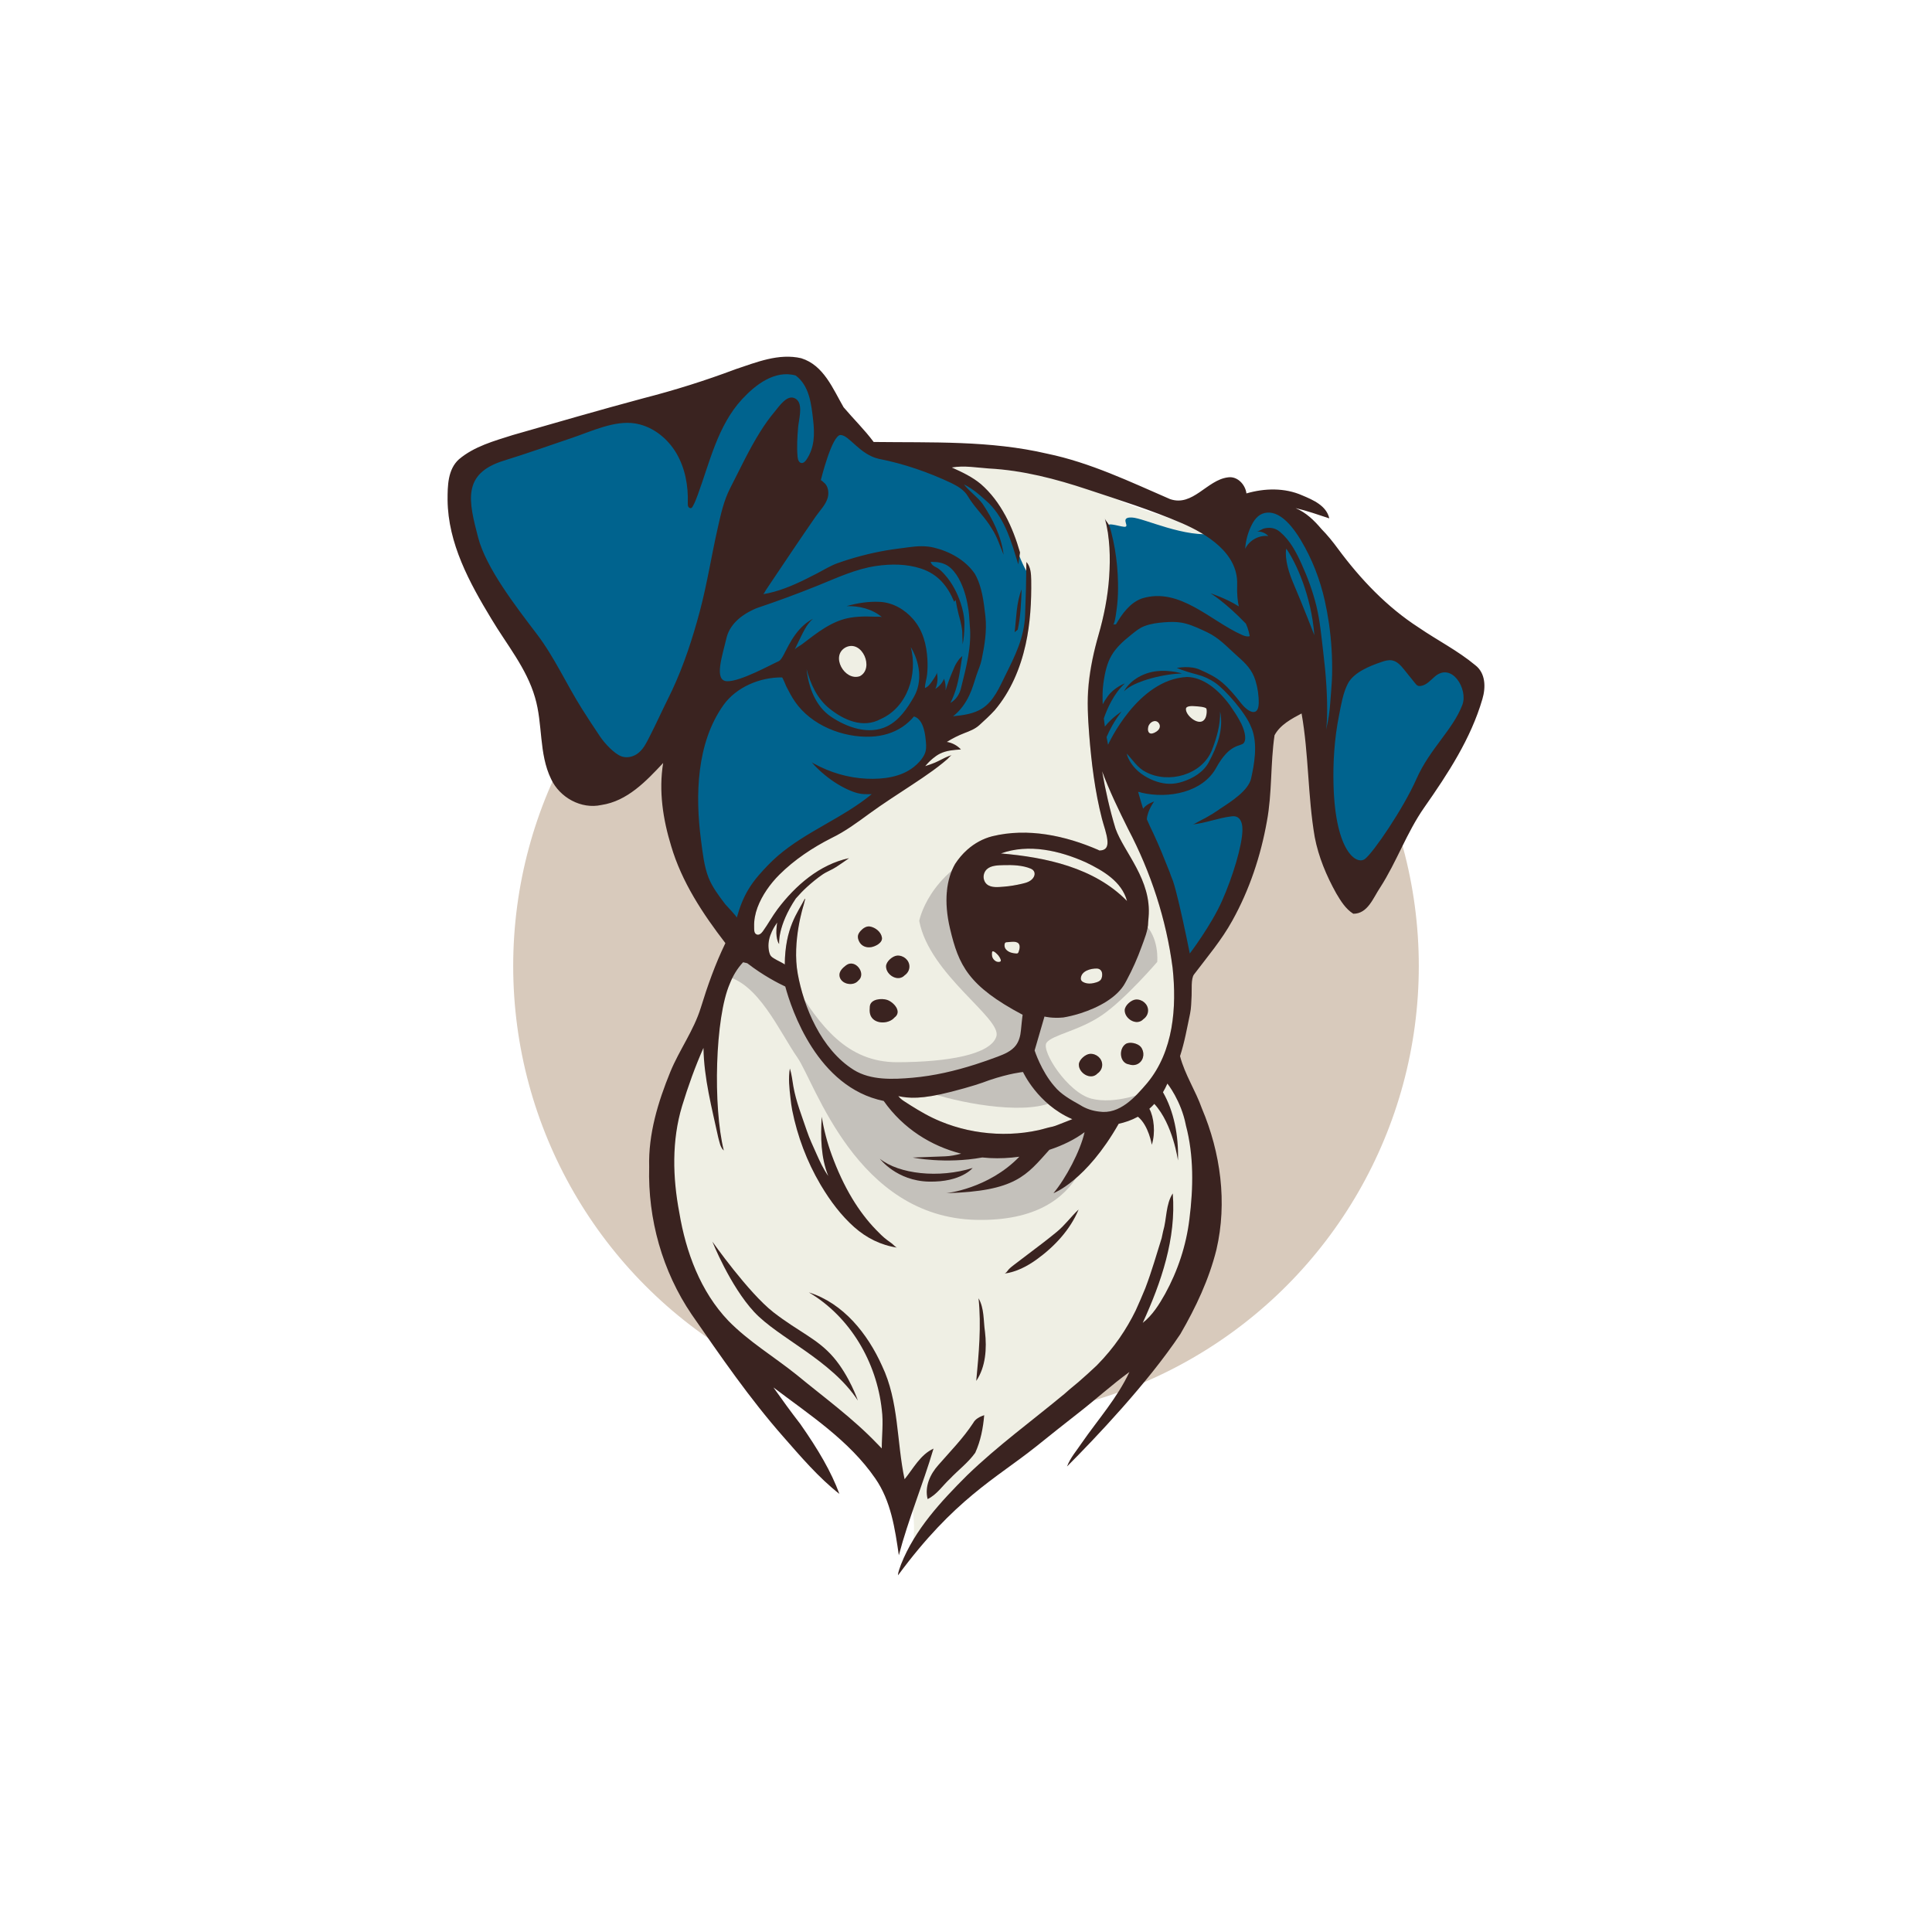 <?xml version="1.0" encoding="utf-8"?>
<!-- Generator: Adobe Illustrator 27.5.0, SVG Export Plug-In . SVG Version: 6.00 Build 0)  -->
<svg version="1.1" xmlns="http://www.w3.org/2000/svg" xmlns:xlink="http://www.w3.org/1999/xlink" x="0px" y="0px"
	 viewBox="0 0 500 500" style="enable-background:new 0 0 500 500;" xml:space="preserve">
<g id="Background">
	<rect style="fill:#ffffff;" width="500" height="500"/>
	<circle style="fill:#D8CABC;" cx="250" cy="250" r="117.184"/>
</g>
<g id="Logo">
	<g id="Logo_1_">
		<g id="Fill">
			<g>
				<g>
					<path style="fill:#EFEFE4;" d="M256.804,246.268c-0.029,0.035-0.042,0.081-0.051,0.125c-0.085,0.397-0.06,1.08,0.118,1.454
						c0.241,0.507,0.709,0.971,1.277,1.077c0.224,0.042,0.661,0.054,0.809-0.144c0.012-0.016,0.021-0.033,0.029-0.051
						c0.165-0.39-0.393-1.162-0.61-1.45C258.212,247.062,257.125,245.889,256.804,246.268z"/>
					<path style="fill:#EFEFE4;" d="M260.595,243.844c-0.118,0.005-0.241,0.011-0.344,0.068c-0.336,0.184-0.31,0.775-0.251,1.097
						c0.068,0.373,0.296,0.684,0.575,0.929c0.675,0.593,1.543,0.762,2.409,0.829c0.153,0.012,0.321-0.005,0.44-0.1
						c0.008-0.006,0.016-0.013,0.023-0.02c0.072-0.067,0.113-0.16,0.149-0.251c0.301-0.758,0.597-2.066-0.347-2.476
						C262.522,243.555,261.372,243.811,260.595,243.844z"/>
					<path style="fill:#EFEFE4;" d="M266.231,228.156c0.54-0.269,1.032-0.67,1.311-1.206c0.475-0.912,0.139-1.76-0.785-2.147
						c-2.125-0.89-4.769-0.978-7.039-0.906c-1.388,0.044-3.188,0.045-4.288,1.029c-0.75,0.671-1.062,1.79-0.768,2.752
						c0.157,0.513,0.41,0.89,0.73,1.164c1.146,0.985,2.987,0.732,4.38,0.63c1.598-0.118,3.18-0.398,4.74-0.761
						C265.1,228.575,265.691,228.426,266.231,228.156z"/>
					<path style="fill:#EFEFE4;" d="M283.837,250.655c-1.529-0.029-3.891,0.587-4.111,2.403c-0.088,0.725,0.376,1.045,0.997,1.279
						c0.728,0.274,1.536,0.256,2.286,0.091c0.414-0.091,0.939-0.22,1.358-0.452c0.188-0.104,0.354-0.229,0.48-0.381
						c0.373-0.449,0.463-1.233,0.361-1.794C285.08,251.102,284.551,250.669,283.837,250.655z"/>
					<path style="fill:#EFEFE4;" d="M291.973,214.571c-2.424-4.865-4.833-9.833-6.746-14.96c0.846,4.877,2.007,10.061,3.468,14.823
						c2.183,6.151,9.416,13.279,8.556,22.932c-0.001,0.014-0.003,0.026-0.004,0.04c-0.023,0.408-0.055,0.816-0.1,1.222
						c0,2.122-0.993,4.416-1.7,6.379c-1.069,2.967-2.356,5.856-3.847,8.635c-0.127,0.236-0.256,0.472-0.386,0.708
						c-2.036,3.818-7.026,6.422-11.509,7.863c-0.101,0.025-0.208,0.059-0.317,0.096c-1.513,0.47-2.953,0.807-4.194,1.01
						c-2.821,0.287-4.885-0.241-4.885-0.241l-2.552,8.776c0,0,1.689,5.309,5.104,9.251l0.004-0.006
						c1.645,2.065,4.171,3.477,6.607,4.841c0.015,0.008,0.029,0.014,0.044,0.023c1.474,0.955,3.197,1.525,4.954,1.719
						c5.319,0.799,9.316-3.752,12.434-7.401c6.815-8.232,7.654-19.574,6.569-29.784
						C301.835,237.951,297.854,225.762,291.973,214.571z M284.025,277.823c-1.718,1.836-4.86-0.079-4.82-2.327
						c0.022-1.254,1.72-2.682,2.87-2.76c1.63-0.111,3.184,1.17,3.172,2.854C285.241,276.503,284.763,277.31,284.025,277.823z
						 M294.763,275.153c-0.742,0.531-1.676,0.619-2.525,0.322c-2.495-0.311-2.792-3.979-0.95-5.268
						c1.027-0.719,3.18-0.184,3.92,0.701C296.255,272.163,296.133,274.173,294.763,275.153z M295.898,263.762
						c-1.718,1.836-4.86-0.079-4.82-2.327c0.022-1.254,1.72-2.682,2.871-2.76c1.63-0.111,3.184,1.17,3.172,2.854
						C297.114,262.442,296.636,263.249,295.898,263.762z"/>
					<path style="fill:#EFEFE4;" d="M264.755,277.436c0,0-3.389,0.31-8.779,2.137c-1.987,0.759-4.737,1.682-9.764,2.971
						c-7.782,1.995-11.065,1.697-13.733,1.127c0.39,0.477,0.803,0.874,1.409,1.265c1.209,0.778,2.376,1.542,3.621,2.272
						c0.627,0.368,1.254,0.735,1.891,1.086c1.288,0.709,2.615,1.347,3.973,1.911c4.551,1.89,9.443,2.951,14.363,3.188
						c2.47,0.119,4.951,0.028,7.405-0.281c1.221-0.154,2.435-0.362,3.636-0.626c1.162-0.255,2.298-0.648,3.461-0.874
						c0.074-0.014,0.147-0.031,0.22-0.048c0.443-0.108,0.871-0.275,1.295-0.441c1.258-0.492,2.515-0.984,3.773-1.476
						c-0.015,0.006-0.085-0.028-0.174-0.077C268.52,285.717,264.755,277.436,264.755,277.436z"/>
					<path style="fill:#EFEFE4;" d="M248.077,158.93c-0.291-1.205-0.556-2.413-0.751-3.634c-0.131,0.139-0.256,0.291-0.385,0.435
						c-1.414-3.399-3.526-6.704-6.315-7.589c-0.388-0.244-0.79-0.451-1.238-0.603c-4.013-1.528-8.453-1.923-12.664-1.069
						c-6.097,0.899-11.595,3.722-17.275,5.974c-0.287,0.107-1.445,0.538-3.007,1.115c-0.178,0.061-0.355,0.125-0.534,0.184
						c-0.05,0.026-0.109,0.048-0.161,0.073c-2.114,0.779-4.756,1.747-6.963,2.535c-1.047,0.306-2.025,0.646-2.926,1.021
						c-0.011,0.004-0.023,0.008-0.034,0.011l0.003,0.001c-4.426,1.851-7.075,4.523-7.838,7.844
						c-1.005,4.374-3.305,10.913,0.144,11.065c3.449,0.152,11.653-4.443,13.272-5.118c0.541-0.226,1.011-0.967,1.551-1.98
						c0.033-0.031,0.07-0.057,0.103-0.089c-0.024,0.01-0.048,0.02-0.072,0.03c1.071-2.019,2.428-5.098,5.177-7.478
						c0.69-0.597,1.448-1.095,2.243-1.534c-1.729,1.533-2.432,3.243-4.358,7.196c-0.135,0.269-0.267,0.538-0.394,0.805l0.164-0.196
						c0.383-0.353,1.254-0.758,1.564-0.99c0.623-0.465,1.229-0.953,1.832-1.443c3.341-2.715,6.664-4.999,11.021-5.675
						c1.34-0.208,2.697-0.284,4.052-0.284c0.7,0,1.401,0.021,2.1,0.056c0.524,0.026,1.388-0.079,1.87,0.124
						c-2.519-2.151-5.973-2.954-9.176-2.854c2.795-0.796,5.685-1.252,8.601-1.109c3.383,0.166,6.466,1.957,8.652,4.485
						c2.542,2.94,3.473,6.616,3.688,10.444c0.071,1.276,0.045,2.558-0.079,3.83c-0.113,1.15-0.578,2.415-0.561,3.542
						c0.781-0.245,1.443-1.16,1.886-1.82c0.25-0.373,1.279-1.765,1.169-2.209c0.35,1.405,0.22,2.924-0.361,4.25
						c1-0.611,1.8-1.543,2.253-2.623c0.347,0.968,0.481,2.012,0.388,3.036c0.502-1.66,1.101-3.29,1.791-4.881
						c0.331-0.762,0.633-1.667,1.104-2.353c0.174-0.254,0.406-0.464,0.607-0.702c0.154-0.183,0.763-0.671,0.795-0.888
						c-0.602,4.1-1.084,8.334-3.063,12.047c1.535-0.839,2.485-2.414,2.826-4.092c1.306-5.184,2.731-10.598,2.216-15.917
						c-0.133-5.732-1.784-12.095-4.953-14.886c-0.006-0.006-0.012-0.011-0.018-0.016c-0.055-0.048-0.107-0.103-0.162-0.149
						c-0.135-0.111-0.256-0.199-0.381-0.292c-0.06-0.043-0.114-0.095-0.177-0.135c-0.817-0.581-1.406-0.775-1.837-0.767
						c-0.844-0.21-1.74-0.287-2.603-0.256c0.208,0.77,0.812,1.136,1.468,1.451c1.349,0.807,2.695,2.282,3.856,4.094l-0.432,0.139
						c0.149,0.03,0.366,0.071,0.589,0.114c1.893,3.049,3.257,6.984,3.257,10.34c0,2.245-0.212,3.971-0.461,5.237
						c-0.018-0.746-0.062-2.078-0.084-2.766C249.098,163.222,248.769,161.242,248.077,158.93z M244.452,169.725
						c0.001-0.057,0.003-0.112,0.003-0.169c0.036-0.006,0.076-0.021,0.113-0.03C244.529,169.591,244.491,169.659,244.452,169.725z"
						/>
					<path style="fill:#EFEFE4;" d="M222.536,174.996c3.799-2.01,0.594-9.506-3.633-7.48
						C214.803,169.661,218.578,176.365,222.536,174.996z"/>
					<path style="fill:#EFEFE4;" d="M281.003,223.166c-6.775-3.031-14.769-4.891-21.964-2.295
						c11.619,0.989,24.18,3.657,32.633,12.308C290.303,228.089,285.412,225.303,281.003,223.166z"/>
					<path style="fill:#EFEFE4;" d="M291.546,194.973c1.322,4.709,6.498,7.614,11.16,7.994c3.91-0.459,8.145-2.05,10.115-5.699
						c2.161-4.005,3.918-8.509,2.936-13.123c0.095,3.49-0.894,6.838-2.145,10.06c-2.62,6.372-11.231,8.706-17.096,5.58
						C294.388,198.733,293.137,196.635,291.546,194.973z"/>
					<path style="fill:#EFEFE4;" d="M208.748,173.183c0.491,4.646,2.28,9.561,6.292,12.284c4.078,2.767,9.796,4.829,14.544,2.497
						c3.135-1.54,5.22-4.642,6.914-7.578c2.319-4.021,1.543-9.078-0.792-12.909c1.844,6.981-0.839,15.529-7.757,18.6
						c-4.625,2.525-9.583,0.265-13.265-2.683C211.51,180.853,209.745,177.03,208.748,173.183z"/>
					<path style="fill:#EFEFE4;" d="M201.31,221.487c7.365-6.339,16.756-9.754,24.288-15.955c-1.157-0.032-2.342-0.035-3.502-0.166
						c-5.155-1.688-9.137-4.834-12.118-8.14c0.222,0.133,0.442,0.271,0.668,0.396c3.359,1.853,7.251,3.165,11.08,3.708
						c1.954,0.175,3.924,0.189,5.882,0.069c3.164-0.195,6.307-1.171,8.923-2.944c0.526-0.422,3.328-2.792,3.179-5.243
						c-0.154-2.538-0.485-7.015-3.182-7.793c-0.866,1.033-1.869,1.949-2.989,2.7c-2.401,1.609-5.242,2.401-8.114,2.524
						c-7.302,0.313-15.47-2.929-19.69-9.064c-0.847-1.231-1.56-2.583-2.236-3.914c-0.091-0.179-0.955-2.351-1.108-2.353
						c-5.685-0.063-11.836,2.491-15.161,7.162c-6.978,9.805-7.328,23.362-5.822,34.865c0.416,3.174,0.79,6.837,1.975,9.831
						c0.955,2.413,2.742,4.786,4.323,6.86c0.245,0.322,3.052,3.175,2.966,3.482c0.752-2.697,1.632-4.989,2.916-7.169
						c0.778-1.322,1.705-2.602,2.842-3.906C197.954,224.689,199.552,223,201.31,221.487z"/>
					<path style="fill:#EFEFE4;" d="M252.452,275.463c1.912-0.611,3.807-1.276,5.686-1.982c1.779-0.668,3.639-1.44,4.777-2.962
						c0.832-1.113,1.161-2.491,1.291-3.852c0.028-0.291,0.405-4.058,0.444-4.037c-14.099-7.474-16.548-12.824-18.788-22.279
						c-0.833-3.515-1.08-6.709-0.832-9.527l0.054-0.186c-0.012,0.002-0.024,0.004-0.036,0.006c0.262-2.726,0.996-5.09,2.12-7.042
						c0.875-1.348,1.913-2.582,3.1-3.645c0.034-0.029,0.065-0.058,0.096-0.087c1.831-1.612,4.002-2.826,6.441-3.449
						c9.181-2.24,18.885-0.166,27.402,3.53c0.102,0.054,0.205,0.11,0.307,0.164c2.83-0.048,2.408-2.512,1.03-6.924
						c-1.281-4.102-3.599-17.159-3.97-28.401c-0.337-3.619-0.099-7.235,0.476-10.809c0.01-0.062,0.018-0.129,0.029-0.191
						c0.015-0.089,0.029-0.165,0.044-0.251c0.035-0.209,0.071-0.418,0.109-0.627c0.163-0.919,0.309-1.657,0.441-2.24
						c0.007-0.031,0.014-0.062,0.021-0.093c0.009-0.038,0.018-0.081,0.026-0.117c0.449-2.057,0.986-4.094,1.566-6.105
						c1.415-4.901,2.416-9.963,2.759-15.057c0.337-5.009,0.211-10.275-1.124-15.137c0.143,0.519,0.79,1.133,1.036,1.653
						c0.278,0.589,0.438,1.196,0.603,1.827c0.38,1.457,0.696,2.931,0.952,4.415c0.502,2.916,0.771,5.871,0.821,8.829
						c0.031,1.837-0.006,3.678-0.199,5.507c-0.058,0.546-0.555,5.189-1.072,5.234c0.182-0.016,0.562-0.04,0.744-0.055
						c1.607-2.739,3.617-5.588,6.728-6.696c9.766-3.029,17.785,5.888,25.945,9.465c0.615,0.269,1.337,0.513,1.943,0.287
						c-0.13-0.698-0.313-1.438-0.573-2.182c-0.13-0.373-0.272-0.713-0.418-1.038c-5.414-5.643-9.155-7.857-9.155-7.857
						s4.028,1.282,7.326,3.393c-0.32-1.363-0.509-3.138-0.434-5.733c0.209-7.196-6.261-13.794-21.811-18.512
						c-3.24-0.989-6.429-2.222-9.536-3.531c-10.551-4.005-21.537-7.313-32.863-7.915c-3.198-0.214-6.435-0.831-9.625-0.261
						c2.636,1.179,5.287,2.422,7.519,4.29c5.232,4.559,8.247,11.152,10.123,17.714c-0.15,1.013-0.301,2.034-0.459,3.055
						c-1.702-5.572-3.324-11.556-7.583-15.79c-1.995-1.813-4.013-3.712-6.467-4.884c1.417,1.828,3.388,3.126,4.789,4.971
						c2.659,3.989,4.876,8.414,5.477,13.234c-0.958-2.303-1.686-4.717-3.079-6.807c-1.733-2.984-4.361-5.303-6.126-8.263
						c-0.95-1.678-2.651-2.675-4.329-3.498c-5.984-2.818-12.292-5.002-18.79-6.269c-4.968-1.153-7.636-6.122-9.87-6.166
						c-2.234-0.044-5.113,11.667-5.113,11.667s1.318,0.805,1.841,2.232c-0.078-0.04-0.151-0.083-0.234-0.119
						c0.122,0.325,0.269,0.637,0.43,0.941c0.088,0.867-0.149,1.898-1.025,3.072c-1.282,1.716-4.653,6.65-7.967,11.548
						c-0.289-0.194-0.725-0.101-1.315,0.301c0.062,0.501,0.23,0.8,0.502,0.902c-3.729,5.521-7.159,10.654-7.159,10.654
						c4.694-0.871,9.142-2.818,13.305-5.089c0,0,1.93-1.098,7.464-3.704c4.709-0.697,9.181-2.62,13.962-2.928
						c3.126-0.261,6.308-1.156,9.435-0.34c4.124,0.997,8.152,3.206,10.606,6.759c1.915,3.348,2.303,7.29,2.754,11.049
						c0.407,3.761-0.225,7.518-0.98,11.194c-0.301,1.462-0.87,2.599-1.323,3.977c-0.586,1.781-1.073,3.565-1.88,5.268
						c-0.992,2.091-2.358,3.981-4.194,5.41c2.643-0.275,5.392-0.614,7.614-2.071c2.936-1.925,4.374-5.39,5.931-8.536
						c2.537-5.127,4.856-9.703,5.098-15.54c0.191-4.593,0.303-9.189,0.337-13.786c1.105,1.221,1.221,3.017,1.246,4.664
						c0.083,5.606-0.237,11.245-1.45,16.719c-1.364,6.153-3.891,12.161-8.001,16.993c-1.235,1.356-2.588,2.583-3.942,3.817
						c-1.158,1.056-2.493,1.546-3.936,2.106c-1.572,0.609-3.085,1.371-4.511,2.271c1.387,0.223,2.693,0.919,3.652,1.947
						c-1.84,0.121-3.735,0.257-5.39,1.072c-0.671,0.331-1.285,0.766-1.86,1.243c-0.728,0.604-1.397,1.278-1.997,2.01
						c1.188-0.411,2.29-0.747,3.404-1.317c1.139-0.583,2.275-1.19,3.506-1.561c-0.359,0.108-0.868,0.791-1.161,1.044
						c-0.393,0.341-0.791,0.675-1.195,1.002c-0.841,0.683-1.704,1.34-2.579,1.978c-1.756,1.279-3.565,2.482-5.377,3.68
						c-3.71,2.453-7.473,4.839-11.066,7.464c-3.127,2.284-6.258,4.61-9.759,6.298c-4.915,2.493-9.585,5.588-13.511,9.49
						c-2.365,2.351-4.499,5.36-5.665,8.493c-0.593,1.594-0.922,3.287-0.868,4.992c0.017,0.545-0.066,1.414,0.378,1.814
						c0.696,0.627,1.457-0.053,1.869-0.622c1.354-1.871,2.431-3.904,3.812-5.741c4.583-6.095,10.875-11.58,18.505-13.202
						c-1.072,0.772-2.182,1.514-3.295,2.257c-1.127,0.753-2.473,1.213-3.613,2c-1.393,0.961-2.703,2.043-3.958,3.177
						c-1.045,0.944-1.999,1.962-2.917,3.011c-4.79,7.18-4.306,11.779-4.306,11.779s-0.846-0.968-0.706-3.743
						c0.032-0.634,0.103-1.253,0.192-1.834c-0.506,0.741-0.978,1.504-1.358,2.316c-0.625,1.335-1.006,2.815-0.872,4.283
						c0.058,0.64,0.195,1.56,0.61,2.08c0.348,0.435,1.055,0.75,1.531,1.047c0.174,0.109,2.057,1.017,2.055,1.178
						c0.092-9.608,3.291-13.343,5.168-17.001l0.127-0.04c-0.144,0.529-0.274,1.063-0.4,1.597c-0.002-0.004-3.064,9.389-1.531,17.833
						c1.533,8.444,5.983,19.535,14.488,24.854c4.401,2.753,10.234,2.464,15.205,2.032
						C241.702,278.436,247.156,277.154,252.452,275.463z M263.385,162.957c-0.198,0.158-0.602,0.483-0.799,0.649
						c0.467-3.712,0.42-7.583,1.813-11.105C264.263,155.992,264.144,159.538,263.385,162.957z M222.092,253.813
						c-1.301,1.541-4.497,0.902-4.826-1.211c-0.186-1.196,0.845-2.146,1.716-2.794C221.364,248.035,224.34,252.016,222.092,253.813z
						 M222.315,243.594c-0.501-1.082-0.372-1.806,0.423-2.691c0.58-0.645,1.485-1.281,2.401-1.123
						c1.417,0.245,2.865,1.393,3.103,2.842c0.224,1.364-1.649,2.301-2.751,2.495C224.182,245.347,222.891,244.839,222.315,243.594z
						 M231.479,263.343c-1.539,1.819-5.545,1.785-6.283-0.857c-0.179-0.638-0.135-1.315-0.09-1.976
						c0.135-1.999,3.092-2.203,4.466-1.742C231.297,259.346,233.545,261.831,231.479,263.343z M234.131,252.396
						c-1.718,1.836-4.86-0.079-4.82-2.327c0.022-1.254,1.72-2.682,2.87-2.76c1.63-0.111,3.185,1.17,3.172,2.854
						C235.347,251.076,234.87,251.883,234.131,252.396z"/>
					<path style="fill:#EFEFE4;" d="M185.725,136.729c0.807-3.568,1.571-7.15,3.252-10.418c2.508-4.874,4.836-9.897,7.748-14.551
						c1.124-1.797,2.347-3.534,3.711-5.159c0.978-1.166,2.48-3.404,4.083-3.693c0.738-0.133,1.522,0.22,1.972,0.82
						c1.206,1.608,0.225,4.976,0.067,6.801c-0.22,2.54-0.374,5.097-0.153,7.643c0.06,0.693,0.305,1.554,0.994,1.648
						c0.546,0.074,0.997-0.409,1.306-0.865c2.117-3.125,2.146-6.595,1.735-10.207c-0.467-4.108-0.942-8.912-4.527-11.572
						c-5.398-1.504-10.432,2.414-13.883,6.158c-6.296,6.837-8.337,16.242-11.447,24.715c-0.381,1.039-0.774,2.08-1.327,3.039
						c-0.086,0.149-0.183,0.303-0.337,0.379c-0.287,0.143-0.649-0.061-0.794-0.347c-0.145-0.286-0.134-0.623-0.124-0.943
						c0.138-4.432-0.679-8.972-2.912-12.803c-2.233-3.831-5.984-6.882-10.339-7.718c-0.144-0.027-0.288-0.052-0.433-0.076
						c-5.278-0.832-11.229,2.031-16.144,3.695c-5.909,2-11.791,4.088-17.752,5.928c-10.897,3.363-9.151,10.438-6.688,19.89
						c2.051,7.871,9.665,17.733,15.226,25.038c4.496,5.908,7.659,12.99,11.625,19.272c1.55,2.456,3.139,4.887,4.766,7.292
						c1.109,1.639,3.587,4.351,5.45,5.041c1.278,0.473,2.757,0.209,3.912-0.513c1.686-1.054,2.549-2.931,3.426-4.638
						c1.678-3.269,3.182-6.626,4.823-9.914c0.321-0.644,0.634-1.292,0.939-1.943c3.073-6.566,5.329-13.486,7.195-20.482
						C182.998,151.12,184.102,143.91,185.725,136.729z"/>
					<path style="fill:#EFEFE4;" d="M334.701,150.905c2.596,6.066,5.452,13.493,5.452,13.493c-0.779-10.212-4.76-18.866-7.27-22.415
						C332.883,141.983,332.105,144.839,334.701,150.905z"/>
					<path style="fill:#EFEFE4;" d="M320.313,169.879c-2.177-1.92-4.162-4.111-6.695-5.603c-0.795-0.468-1.635-0.856-2.474-1.238
						c-1.763-0.802-3.559-1.593-5.471-1.903c-1.44-0.234-2.91-0.189-4.364-0.079c-1.741,0.131-3.506,0.366-5.145,0.996
						c-1.327,0.51-2.263,1.322-3.353,2.187c-4.973,3.943-6.393,6.367-7.264,12.69c-0.226,1.642-0.244,3.498-0.16,5.346
						c0.302-0.574,0.707-1.253,1.278-2.039c1.743-2.401,4.467-3.362,4.467-3.362c-2.867,2.544-4.602,6.573-5.462,9.06
						c0.084,0.738,0.176,1.447,0.271,2.112c1.83-2.332,4.321-3.898,4.321-3.898c-1.921,2.496-3.138,4.854-3.883,6.618
						c0.22,1.225,0.387,1.986,0.387,1.986s7.618-16.994,20.483-17.547c4.16,0.102,7.995,3.204,10.991,7.24
						c0.495,0.735,0.983,1.475,1.484,2.204c0.086,0.126,0.164,0.25,0.245,0.375c0.462,0.758,0.898,1.53,1.299,2.307
						c1.119,2.388,1.251,4.228,0.611,4.975c-0.864,1.008-3.575-0.057-7.152,6.447c-3.442,6.257-12.24,8.07-19.341,6.394
						c-0.23-0.109-0.502-0.183-0.838-0.204c0.06,0.211,0.12,0.422,0.18,0.633c0.353,1.245,0.719,2.486,1.109,3.72
						c0.97-1.303,2.852-1.865,2.852-1.865s-1.741,2.331-1.89,4.609c0.504,1.209,1.087,2.372,1.651,3.567
						c1.556,3.299,2.899,6.693,4.246,10.082c0.242,0.713,0.504,1.418,0.797,2.109c0.01,0.03,0.022,0.061,0.033,0.09
						c0.439,1.249,0.999,3.395,1.571,5.802c-0.01,0.058-0.02,0.117-0.03,0.175c0.022-0.008,0.044-0.016,0.065-0.024
						c1.365,5.762,2.788,12.935,2.788,12.935s5.532-7.292,8.328-13.591c2.796-6.299,5.235-14.343,5.294-18.358
						c0.017-1.116-0.172-2.63-1.206-3.285c-0.537-0.34-1.102-0.328-1.706-0.254c-3.401,0.417-6.646,1.752-10.056,2.089
						c0.523-0.052,1.248-0.581,1.721-0.815c0.577-0.286,1.148-0.582,1.713-0.891c1.137-0.622,2.247-1.296,3.311-2.037
						c0.164-0.115,0.323-0.233,0.484-0.35c0.01-0.006,0.019-0.009,0.029-0.016c2.848-1.851,7.266-4.684,7.956-7.819
						c0.69-3.135,1.933-8.957,0-13.309c0,0,0,0.015,0,0.021c-1.369-3.659-6.786-9.716-9.253-11.424
						c-1.509-1.044-3.092-1.746-4.633-2.136c-0.002-0.003-0.004-0.006-0.006-0.009c-3.799-0.977-5.441-1.782-5.324-1.743
						c0.117,0.039,3.467-0.712,6.075,0.526c2.088,0.921,3.988,1.828,5.739,3.333c1.703,1.463,3.153,3.194,4.531,4.958
						c0.158,0.203,0.33,0.406,0.505,0.611c0.014,0.017,0.026,0.03,0.04,0.047c1.406,1.739,4.155,3.46,4.298-0.25
						c0.033-2.016-0.262-4.048-0.842-5.924C324.056,173.357,322.418,171.736,320.313,169.879z M305.904,174.297
						c-0.42,0.002-0.9,0.027-1.411,0.068c-2.42,0.194-5.719,0.818-8.567,1.801c-2.128,0.734-4,1.666-5.05,2.766
						c0,0,1.251-2.72,5.05-4.334c0.248-0.105,0.507-0.207,0.777-0.301c0.266-0.093,0.533-0.174,0.8-0.246
						C301.671,172.931,305.904,174.297,305.904,174.297z"/>
					<path style="fill:#EFEFE4;" d="M311.37,186.534c0.403-0.291,0.651-0.757,0.773-1.239c0.144-0.566,0.215-1.262,0.093-1.839
						c-0.116-0.546-2.482-0.656-2.924-0.685c-0.547-0.035-2.325-0.205-2.391,0.669c-0.001,0.012-0.002,0.024-0.002,0.036
						C306.843,185.112,309.845,187.635,311.37,186.534z"/>
					<path style="fill:#EFEFE4;" d="M342.871,155.534c-1.23-5.546-3.314-10.911-6.241-15.783c-1.693-2.817-4.9-7.356-8.671-7.086
						c-1.901,0.136-3.084,1.403-3.921,2.998c-1.034,1.969-1.646,4.158-1.785,6.378c1.034-2.205,3.565-3.606,5.983-3.312
						c-0.754-0.825-1.857-1.232-2.964-1.181c0.761-0.121,1.357-0.698,2.112-0.837c1.496-0.276,2.723-0.038,3.911,0.967
						c2.599,2.199,4.204,5.284,5.577,8.337c1.582,3.519,2.909,7.11,3.821,10.865c0.946,3.894,1.28,7.918,1.763,11.888
						c0.691,5.69,1.131,11.407,0.983,17.146c-0.025,0.966-0.135,1.928-0.244,2.888c0.583-2.346,0.936-4.738,1.09-7.149
						c0.15-2.347,0.412-4.691,0.461-7.057c0.086-4.464-0.183-8.935-0.827-13.353C343.639,159.328,343.29,157.423,342.871,155.534z"
						/>
					<path style="fill:#EFEFE4;" d="M371.32,175.102c-1.124,0.972-2.178,2.232-3.652,2.426c-0.24,0.032-0.491,0.031-0.715-0.06
						c-0.294-0.119-0.506-0.376-0.705-0.624c-0.936-1.164-1.872-2.327-2.808-3.491c-0.848-1.055-1.808-2.179-3.136-2.439
						c-0.931-0.182-1.885,0.1-2.783,0.407c-2.949,1.007-7.12,2.635-8.674,5.563c-1.279,2.411-1.777,5.59-2.302,8.223
						c-1.203,6.024-1.607,12.203-1.421,18.338c0.515,17.01,5.999,20.539,8.171,18.82c2.171-1.719,9.862-12.938,13.3-20.715
						c3.438-7.777,9.41-12.671,11.865-19.138C379.993,178.374,375.748,171.274,371.32,175.102z"/>
					<path style="fill:#EFEFE4;" d="M298.2,189.823c0.617-0.121,1.54-0.686,1.82-1.273c0.177-0.369,0.21-0.755,0.03-1.131
						c-0.622-1.3-2.124-0.874-2.712,0.241c-0.296,0.562-0.361,1.443-0.007,1.896C297.508,189.783,297.79,189.903,298.2,189.823z"/>
				</g>
			</g>
			<path style="fill:#EFEFE4;" d="M191.08,244.501c-5.02,7.329-6.525,16.364-8.333,21.484c-1.807,5.12-11.746,22.689-10.34,41.562
				c1.405,18.874,12.649,36.442,18.673,42.466c6.023,6.023,12.75,7.329,20.781,13.754c8.031,6.425,18.974,16.866,20.279,23.692
				c1.305,6.827,3.514,0,3.514,0s2.008,8.232,0,14.958c0,0,9.437-14.183,23.893-25.313c14.456-11.13,33.23-29.2,33.23-29.2
				s8.734,0.402,14.356-12.348c5.622-12.75,5.622-32.929,4.417-39.856c-1.205-6.927-8.935-19.173-8.935-19.173
				s-6.124,11.342-14.958,13.551s-15.404,4.618-19.9,5.522c-4.495,0.904-19.874,1.807-28.046-3.313
				c-8.173-5.12-12.49-11.143-15.602-11.846c-3.112-0.703-13.352-7.63-15.962-15.059c-2.61-7.429-0.168-11.307-3.949-12.781
				C200.417,251.126,191.08,244.501,191.08,244.501z"/>
			<path style="fill:#00638e;" d="M191.706,241.781c0.873-8.437,7.965-21.65,22.547-27.783
				c14.581-6.134,23.643-15.061,23.643-15.061s2.555-5.796,4.821-7.798c2.266-2.002,9.844-3.115,13.278-6.534
				c3.434-3.419,7.341-10.441,8.778-17.433c1.438-6.992,1.737-15.498,1.498-18.732h-0.268c0,0-1.436-2.257-2.816-6.222
				c-1.379-3.965-4.654-14.135-14.193-18.445c-9.538-4.31-17.525-6.033-20.686-7.01s-10.63-5.516-12.239-8.102
				c-1.609-2.586-5.832-13.435-10.601-13.534c-4.769-0.099-54.346,14.009-61.102,16.294c-6.756,2.285-21.659,7.352-24.64,12.519
				c-2.981,5.166,2.186,19.076,4.173,23.646c1.987,4.57,20.015,30.257,21.68,38.582c1.665,8.326,5.828,18.816,15.985,14.487
				s13.155-13.155,14.82-9.991c1.665,3.164-2.827,21.182,2.342,32.522S191.706,241.781,191.706,241.781z"/>
			<path style="fill:#00638e80;" d="M208.748,171.95c2.884,3.841,8.9,12.974,11.292,13.409c2.392,0.435,9.93-0.797,12.466-4.349
				c2.537-3.551,1.377-13.542,3.262-13.838c1.884-0.296,2.102,3.691,2.754,6.372s-1.595,8.842-3.407,10.944
				s-4.494,6.451-9.495,5.798c-5.001-0.652-13.626-3.407-16.453-6.886C206.341,179.923,208.748,171.95,208.748,171.95z"/>
			<circle style="fill:#EFEFE4;" cx="220.679" cy="171.175" r="5.004"/>
			<path style="fill:#00638e;" d="M286.637,136.293c-0.175-1.442,3.873,0.328,4.688,0s-1.493-2.5,1.629-2.364
				c3.122,0.136,13.776,5.429,21.783,4.139c8.008-1.289,9.192-8.379,16.236-6.696c7.044,1.683,19.77,25.509,28.643,30.455
				s15.564,9.248,20.947,14.443c5.382,5.195-4.073,18.94-7.71,23.34c-3.637,4.401-14.401,23.07-17.746,27.118
				c-3.346,4.048-11.055-7.09-11.055-7.09s-3.579-27.548-3.899-31.406c-0.32-3.858-3.227-11.17-6.647-9.478
				c-3.419,1.692-7.562,12.747-7.745,22.929c-0.183,10.182-6.729,31.485-10.656,38.071c-3.927,6.586-8.188,9.608-8.188,9.608
				s-5.124-17.661-8.287-26.706c-3.163-9.045-12.208-23.076-14.353-32.304c-2.145-9.228,2.65-23.065,3.155-32.299
				c0.505-9.235,0.549-15.193,0.452-16.89C287.787,139.467,286.637,136.293,286.637,136.293z"/>
			<path style="fill:#EFEFE4;" d="M296.818,186.14c-0.925,2.453-2.565,6.112,1.572,5.187c4.138-0.925,0.921-2.935,6.108-3.699
				c5.187-0.764,8.726,0.714,9.088-1.01c0.362-1.724,1.729-5.061-0.724-5.504c-2.453-0.442-8.338,0.121-8.994,0.603
				S296.818,186.14,296.818,186.14z"/>
			<path style="fill:#00638e80;" d="M291.265,194.053c1.063,0.918,7.054,5.943,10.437,5.943c3.382,0,7.054-1.256,9.374-3.624
				c2.319-2.368,3.624-5.795,3.721-8.14c0.097-2.345,0.097-5.099,0.87-5.002s1.691,3.027,1.595,5.572
				c-0.097,2.545-3.545,9.745-4.962,11.194c-1.416,1.45-5.209,3.78-8.507,3.871c-3.298,0.091-7.743,0.622-9.628-1.842
				c-1.884-2.464-3.817-5.46-3.865-6.378C290.25,194.73,291.265,194.053,291.265,194.053z"/>
			<path style="fill:#C4C1BB;" d="M187.565,252.601c8.625,1.569,14.178,14.448,18.786,21.064
				c4.608,6.617,15.225,41.35,46.301,42.034c31.076,0.685,29.574-24.172,29.574-24.172s-28.232,6.901-36.936,3.809
				c-8.704-3.092-17.029-12.941-17.029-12.941s-9.655-1.718-14.579-7.559s-8.506-21.705-8.506-21.705l-14.586-7.883L187.565,252.601
				z"/>
			<path style="fill:#C4C1BB;" d="M239.684,282.494c7.932,2.833,24.366,6.003,32.186,2.945l-7.48-10.539L239.684,282.494z"/>
			<path style="fill:#C4C1BB;" d="M205.517,254.548c6.665,10.909,13.671,20.369,26.664,20.352c12.993-0.017,24.227-1.967,25.68-6.68
				c1.453-4.713-17.33-15.927-19.965-29.904c0,0,2.317-12.326,17.881-18.677c0,0-7.316,26.516-2.499,30.361
				c4.817,3.846,16.15,7.349,14.479,11.071c-1.671,3.722-3.368,13.829-3.368,13.829s-21.627,8.25-29.488,7.738
				s-16.05-3.762-19.583-7.738s-8.555-10.01-8.678-13.317C206.516,258.276,205.517,254.548,205.517,254.548z"/>
			<path style="fill:#C4C1BB;" d="M295.905,238.796c4.24,3.696,3.58,10.154,3.58,10.154s-8.277,9.647-14.237,13.739
				c-5.96,4.092-12.957,5.126-14.409,7.183c-1.452,2.057,5.464,12.882,11.643,14.466c6.179,1.584,13.967-1.678,13.967-1.678
				s-3.715,7.222-10.636,6.826s-14.687-7.272-18.055-10.93s-1.494-12.112-0.725-15.507s5.299-5.906,10.493-5.51
				s3.874,2.64,9.154-2.244c5.28-4.884,6.257-11.749,7.419-14.917C295.26,237.212,295.905,238.796,295.905,238.796z"/>
			<path style="fill:#00638e4d;" d="M162.898,201.146c3.689-5.446-11.736-26.736-18.764-37.54
				c-7.027-10.804-15.099-26.046-14.406-35.224c0.693-9.179,1.581-11.595,1.581-11.595s-11.273-2.635-12.488,7.027
				c-1.215,9.663,2.825,23.292,6.69,28.687c3.865,5.395,18.218,26.537,20.529,35.731S162.898,201.146,162.898,201.146z"/>
			<path style="fill:#00638e4d;" d="M205.517,180.953c3.969,7.621,7.713,12.281,15.162,13.793c7.449,1.512,14.222-1.25,14.222-1.25
				s-7.824,11.511-24.922,3.73c0,0,11.445,6.243,13.235,6.635c-0.382-0.084-1.407,0.519-1.755,0.645
				c-2.019,0.733-4.043,1.449-6.07,2.161c-7.789,2.736-15.593,5.147-22.707,9.446c-1.284,0.776-2.524,1.56-3.852,2.254
				c-0.809,0.425-1.603,1.233-2.022,0.041c-0.227-0.647-0.18-1.427-0.14-2.101c0.067-1.126,0.368-2.229,0.756-3.283
				c0.195-0.529,0.415-1.047,0.651-1.559c0.146-0.317,0.373-1.135,0.654-1.337c0,0-3.056,2.194-3.761,3.761
				c0,0-4.875-9.582-2.899-24.042s-5.914,1.439-5.592,9.763c0.322,8.324,1.764,21.026,4.205,26.798
				c2.441,5.771,7.053,11.833,9.03,14.073c1.977,2.24,2.899-6.061,7.379-11.727c4.48-5.666,16.875-15.057,26.23-19.249
				c9.356-4.192,13.852-9.894,13.852-9.894s4.709-4.503,4.652-7.564s-2.618-7.703-4.982-7.851c-2.364-0.148-3.004,2.314-5.072,3.447
				c-2.068,1.133-5.811,2.61-9.258,2.117c-3.447-0.492-9.898-3.742-11.621-5.86S205.517,180.953,205.517,180.953z"/>
			<path style="fill:#00638e4d;" d="M299.076,222.411c5.22,6.3,12.501,14.068,21.157,6.585c0,0-5.651,14.425-13.315,21.003
				L299.076,222.411z"/>
			<path style="fill:#00638e4d;" d="M319.596,190.774c0.482,5.016-2.894,11.672-6.559,14.565c-3.665,2.894-12.862,1.35-17.331,9.26
				c0,0-1.864-5.788-1.961-8.874c-0.096-3.087-2.638-5.88,1.961-3.76c4.598,2.12,11.544,2.643,15.113,0
				c3.569-2.643,5.374-7.429,6.449-9.069C318.342,191.257,319.596,190.774,319.596,190.774z"/>
			<path style="fill:#00638e4d;" d="M376.569,174.254c2.142,7.161-3.138,12.374-7.657,19.242s-9.141,18.005-14.812,22.056
				s-10.168,2.008-10.168,2.008s6.778,10.731,8.159,12.018c1.381,1.287,7.374-8.88,9.838-13.776
				c2.464-4.896,11.481-19.08,15.132-23.599c3.651-4.519,6.412-12.051,4.529-15.189
				C379.708,173.878,376.569,174.254,376.569,174.254z"/>
		</g>
		<g id="Outline">
			<path style="fill:#3A2320;" d="M279.146,313.02c-1.936,1.798-3.509,4.014-5.588,5.732c-2.388,1.974-4.863,3.839-7.336,5.704
				c-1.237,0.932-2.474,1.864-3.701,2.81c-0.522,0.402-1.03,0.784-1.478,1.261c-0.273,0.291-0.69,1.028-1.124,1.087
				c3.071-0.419,5.873-1.868,8.366-3.665C272.835,322.67,276.961,318.288,279.146,313.02z"/>
			<path style="fill:#3A2320;" d="M381.816,172.162c-4.519-3.768-9.822-6.443-14.659-9.759
				c-8.224-5.303-15.054-12.506-20.848-20.326c-1.326-1.81-2.751-3.584-4.336-5.189c-0.008-0.009-0.013-0.018-0.021-0.027
				c-1.922-2.26-3.922-4.186-6.645-5.362c2.953,0.69,5.841,1.71,8.714,2.656c-0.744-3.301-4.195-4.773-7.005-5.952
				c-4.543-2.01-9.735-1.876-14.437-0.507c-0.293-2.311-2.374-4.559-4.844-4.147c-5.39,0.697-9.047,7.654-14.92,5.62
				c-10.376-4.496-20.682-9.458-31.826-11.762c-14.714-3.443-29.895-2.834-44.886-3.024c-2.374-3.198-5.232-5.968-7.788-8.991
				c-2.778-4.812-5.137-10.859-10.946-12.68c-5.825-1.361-11.611,1.045-17.057,2.857c-7.78,2.929-15.719,5.422-23.769,7.488
				c-11.326,3.031-22.589,6.316-33.86,9.538c-4.836,1.536-9.957,2.929-13.907,6.269c-2.913,2.628-2.944,6.902-2.944,10.527
				c0.111,11.223,5.659,21.402,11.326,30.757c3.957,6.641,9.118,12.783,11.295,20.326c2.066,6.91,0.958,14.516,4.163,21.125
				c2.224,4.781,7.78,7.891,13.028,6.728c6.68-0.989,11.588-6.166,15.98-10.867c-1.179,7.195-0.055,14.556,2.066,21.473
				c2.747,9.316,8.168,17.524,14.041,25.146c-2.612,5.382-4.614,11.026-6.372,16.74c-1.828,5.897-5.564,10.923-7.891,16.606
				c-3.182,7.796-5.699,16.067-5.461,24.576c-0.372,13.479,3.411,27.022,11.002,38.19c7.511,10.836,14.991,21.734,23.713,31.644
				c4.56,5.19,9.075,10.509,14.518,14.798c-2.126-5.757-5.474-11.47-10.139-18.127c-2.393-3.083-4.681-6.25-6.935-9.437
				c9.371,7.108,19.605,13.724,26.365,23.563c4.045,5.825,5.097,13.02,6.087,19.874c2.469-9.379,6.237-18.323,8.976-27.607
				c-3.435,1.583-5.2,5.113-7.488,7.923c-2.082-9.759-1.441-20.175-5.841-29.357c-3.712-8.271-9.981-16.186-18.925-18.996
				c10.733,6.364,17.547,18.102,18.869,30.386c0.443,3.316-0.008,6.664-0.008,9.997c-0.38-0.404-0.76-0.792-1.14-1.171
				c-6.372-6.672-13.867-12.086-20.959-17.935c-5.841-4.678-12.347-8.556-17.603-13.93c-7.234-7.582-10.986-17.785-12.688-27.964
				c-1.733-9.094-1.987-18.671,0.712-27.607c1.559-5.113,3.364-10.163,5.533-15.046c0.127,7.883,2.169,15.521,3.823,23.175
				c0.348,1.163,0.475,2.509,1.441,3.38c-2.823-11.399-2.261-34.436,1.56-43.175c0.001-0.004,0.003-0.007,0.005-0.011
				c0.002-0.005,0.004-0.01,0.006-0.015l0,0c0.787-2.007,1.893-3.88,3.424-5.524c0.367,0.079,0.727,0.166,1.081,0.258
				c4.127,3.192,8.071,5.203,9.834,6.029c1.609,5.944,8.278,26.103,25.471,29.612c5.05,7.164,12.271,11.654,20.046,13.64
				c-1.399,0.372-2.833,0.648-4.135,0.691c-4.769,0.159-8.4,0.313-8.4,0.313s8.377,1.737,18.013-0.019
				c0.648,0.068,1.297,0.119,1.946,0.154c2.498,0.134,5.081,0.002,7.636-0.347c-8.053,8.344-18.926,9.439-18.926,9.439
				c18.047-0.507,20.734-4.615,26.688-11.223c3.488-1.149,6.642-2.708,9.121-4.57c-1.11,4.897-4.856,11.97-8.059,15.793
				c0,0,8.436-3.11,16.89-17.964c1.583-0.337,3.292-0.905,4.973-1.823c2.788,2.261,3.588,7.248,3.588,7.248
				c1.008-3.025,0.559-7.192-0.627-9.308c0.439-0.385,0.867-0.807,1.284-1.26c4.828,5.23,6.12,14.647,6.12,14.647
				c0.208-6.454-1.089-12.821-3.881-17.671c0.408-0.69,0.791-1.433,1.143-2.236c0,0,3.548,4.437,4.764,10.693
				c0.006,0.031,0.011,0.063,0.016,0.094c2.091,7.844,1.931,16.271,0.916,24.292c-0.815,6.783-3,13.368-6.284,19.344
				c-1.551,2.754-3.269,5.525-5.794,7.503c4.781-10.464,8.699-21.837,7.772-33.504c-1.852,2.841-1.528,6.593-2.501,9.822
				c-0.118,0.595-0.246,1.187-0.381,1.776c-1.291,4.083-2.514,8.459-4.226,12.946c-0.791,1.938-1.629,3.859-2.493,5.767
				c-2.339,4.768-5.483,9.575-10.076,14.215c-1.551,1.471-3.136,2.901-4.748,4.3c-1.674,1.367-2.831,2.353-3.571,3.029
				c-8.44,7.001-17.337,13.471-25.232,21.112c-6.783,6.767-13.527,14.017-17.104,23.064c-0.228,0.752-0.791,1.919-0.763,2.802
				c14.498-19.666,25.305-25.058,35.377-33.052c0.099-0.079,0.191-0.148,0.286-0.22c3.686-2.982,7.411-5.915,11.133-8.836
				c4.417-3.435,8.556-7.226,13.083-10.511c-3.134,6.72-8.137,12.308-12.332,18.363c-1.307,1.98-2.992,3.847-3.811,6.092
				c7.291-7.317,20.825-21.524,29.333-34.278c3.99-6.883,7.397-14.093,9.327-21.836c2.841-12.197,1.084-25.09-3.76-36.535
				c-1.63-4.63-4.424-8.778-5.659-13.551c1.173-3.567,1.812-7.277,2.588-10.943c0.332-1.571,0.312-3.103,0.41-4.712
				c0.079-1.306-0.2-4.4,0.612-5.469c3.451-4.551,7.179-8.944,9.941-13.97c4.424-7.955,7.337-16.716,8.928-25.66
				c1.377-7.353,0.894-14.896,1.979-22.281c1.448-2.707,4.377-4.25,6.997-5.643c1.876,10.566,1.583,21.402,3.403,31.992
				c0.981,5.129,3.024,10.005,5.564,14.556c1.171,1.971,2.422,4.037,4.417,5.287c3.76,0.024,5.161-4.147,6.934-6.759
				c4.306-6.672,6.894-14.286,11.469-20.8c6.071-8.675,12.015-17.73,15.007-27.995C384.531,177.932,384.507,174.236,381.816,172.162
				z M172.962,180.671c-1.641,3.287-3.145,6.645-4.823,9.914c-0.877,1.708-1.74,3.584-3.426,4.638
				c-1.155,0.722-2.635,0.986-3.912,0.513c-1.863-0.69-4.342-3.402-5.45-5.041c-1.627-2.406-3.216-4.836-4.766-7.292
				c-3.966-6.282-7.129-13.364-11.625-19.272c-5.561-7.305-13.175-17.167-15.226-25.038c-2.463-9.452-4.208-16.527,6.688-19.89
				c5.962-1.84,11.844-3.928,17.752-5.928c4.915-1.664,10.866-4.527,16.144-3.695c0.145,0.023,0.289,0.048,0.433,0.076
				c4.355,0.836,8.106,3.887,10.339,7.718c2.233,3.831,3.05,8.371,2.912,12.803c-0.01,0.321-0.021,0.657,0.124,0.943
				c0.145,0.286,0.507,0.49,0.794,0.347c0.154-0.077,0.251-0.231,0.337-0.379c0.553-0.959,0.946-2,1.327-3.039
				c3.11-8.473,5.151-17.878,11.447-24.715c3.451-3.744,8.485-7.662,13.883-6.158c3.585,2.659,4.06,7.464,4.527,11.572
				c0.411,3.612,0.381,7.083-1.735,10.207c-0.309,0.456-0.76,0.939-1.306,0.865c-0.69-0.093-0.934-0.954-0.994-1.648
				c-0.221-2.546-0.066-5.103,0.153-7.643c0.158-1.826,1.139-5.193-0.067-6.801c-0.45-0.6-1.234-0.952-1.972-0.82
				c-1.603,0.289-3.105,2.527-4.083,3.693c-1.363,1.624-2.586,3.362-3.711,5.159c-2.913,4.655-5.24,9.677-7.748,14.551
				c-1.682,3.268-2.446,6.85-3.252,10.418c-1.624,7.18-2.727,14.39-4.628,21.516c-1.866,6.996-4.122,13.916-7.195,20.482
				C173.597,179.38,173.284,180.027,172.962,180.671z M249.135,166.776c0.249-1.266,0.461-2.993,0.461-5.237
				c0-1.882-0.403-3.758-1.002-5.536c-0.88-2.613-2.188-5.142-4.034-7.221c-0.618-0.696-1.38-1.52-2.235-1.93
				c-0.656-0.314-1.259-0.68-1.468-1.45c0.003,0.01,1.441,0.051,1.579,0.068c1.416,0.176,2.611,0.61,3.671,1.599
				c1.069,0.997,1.884,2.28,2.505,3.593c1.083,2.29,1.698,4.799,2.051,7.299c0.186,1.314,0.197,2.629,0.324,3.945
				c0.514,5.319-0.91,10.733-2.216,15.917c-0.34,1.678-1.29,3.253-2.826,4.092c0.025-0.014,0.053-0.099,0.066-0.126
				c0.022-0.042,0.044-0.084,0.065-0.126c0.043-0.084,0.085-0.169,0.127-0.253c0.085-0.173,0.167-0.347,0.247-0.523
				c0.156-0.346,0.302-0.697,0.438-1.052c0.305-0.795,0.559-1.609,0.777-2.432c0.218-0.826,0.399-1.66,0.557-2.499
				c0.159-0.841,0.294-1.686,0.421-2.533c0.063-0.423,0.125-0.845,0.186-1.268c0.064-0.444,0.152-0.882,0.216-1.327
				c-0.2,0.183-0.396,0.371-0.587,0.563c-0.06,0.06-0.12,0.121-0.175,0.186c-0.085,0.1-0.159,0.209-0.232,0.318
				c-0.151,0.224-0.311,0.443-0.459,0.668c-0.47,0.712-0.752,1.523-1.089,2.301c-0.691,1.59-1.289,3.221-1.791,4.881
				c0.093-1.024-0.041-2.068-0.388-3.036c-0.453,1.081-1.253,2.012-2.253,2.623c0.582-1.326,0.711-2.845,0.361-4.25
				c0.11,0.444-0.919,1.836-1.169,2.209c-0.443,0.661-1.105,1.575-1.886,1.82c-0.016-1.127,0.449-2.392,0.561-3.542
				c0.125-1.272,0.151-2.554,0.079-3.83c-0.214-3.828-1.146-7.505-3.688-10.444c-2.186-2.528-5.27-4.319-8.652-4.485
				c-2.916-0.143-5.805,0.313-8.601,1.109c3.202-0.1,6.656,0.703,9.176,2.854c-0.481-0.203-1.346-0.098-1.87-0.124
				c-0.699-0.035-1.4-0.056-2.1-0.056c-1.355,0-2.712,0.076-4.052,0.284c-4.898,0.761-8.791,3.963-12.616,6.868
				c-0.57,0.433-1.285,0.763-1.801,1.24l-0.164,0.196c0.127-0.267,0.259-0.536,0.394-0.805c1.926-3.953,2.63-5.663,4.358-7.196
				c-0.795,0.439-1.553,0.937-2.243,1.534c-1.718,1.487-3,3.373-4.073,5.36c-0.368,0.682-0.707,1.379-1.078,2.059
				c-0.007,0.013-0.01,0.03-0.001,0.04c-0.079,0.138-0.158,0.276-0.236,0.414c-0.33,0.578-0.719,1.371-1.371,1.643
				c-1.619,0.675-9.822,5.27-13.272,5.118c-3.449-0.152-1.15-6.69-0.144-11.065c0.763-3.32,3.412-5.992,7.836-7.845
				c0.011-0.004,0.023-0.008,0.034-0.011c5.368-1.805,10.683-3.765,15.933-5.89c4.879-1.975,9.677-4.237,14.934-5.012
				c3.838-0.566,7.925-0.556,11.64,0.669c4.341,1.432,6.862,4.467,8.577,8.591c0.129-0.143,0.254-0.295,0.385-0.435
				c0.195,1.221,0.461,2.43,0.751,3.634c0.692,2.312,1.021,4.292,0.974,5.08C249.073,164.698,249.117,166.03,249.135,166.776z
				 M227.949,186.077c6.918-3.071,9.601-11.619,7.757-18.6c2.335,3.831,3.111,8.888,0.792,12.909
				c-1.693,2.936-3.779,6.038-6.914,7.578c-4.748,2.333-10.466,0.27-14.544-2.497c-4.013-2.723-5.802-7.638-6.292-12.284
				c0.997,3.847,2.762,7.67,5.936,10.21C218.366,186.341,223.325,188.602,227.949,186.077z M218.903,167.516
				c4.227-2.026,7.432,5.469,3.633,7.48C218.578,176.365,214.803,169.661,218.903,167.516z M190.673,237.513
				c0.086-0.308-2.721-3.16-2.966-3.482c-1.581-2.073-3.368-4.446-4.323-6.86c-1.185-2.994-1.559-6.657-1.975-9.831
				c-1.506-11.503-1.156-25.06,5.822-34.865c3.325-4.671,9.476-7.225,15.161-7.162c0.153,0.002,1.017,2.174,1.108,2.353
				c0.676,1.331,1.389,2.683,2.236,3.914c4.22,6.135,12.388,9.377,19.69,9.064c2.872-0.123,5.713-0.915,8.114-2.524
				c1.12-0.751,2.124-1.667,2.989-2.7c1.677,0.484,2.367,2.36,2.712,3.895c0.199,0.886,0.309,1.79,0.386,2.694
				c0.096,1.138,0.128,2.174-0.379,3.236c-0.597,1.251-1.643,2.349-2.716,3.211c-3.37,2.706-8.056,3.255-12.235,3.069
				c-4.776-0.212-9.465-1.595-13.649-3.903c-0.227-0.125-0.446-0.263-0.668-0.396c0.277,0.166,0.534,0.581,0.761,0.817
				c0.274,0.285,0.553,0.564,0.837,0.839c0.583,0.564,1.187,1.106,1.812,1.622c2.152,1.778,4.606,3.327,7.219,4.332
				c0.781,0.3,1.594,0.53,2.426,0.632c0.85,0.104,1.711,0.04,2.565,0.064c-7.533,6.201-16.924,9.617-24.288,15.955
				c-1.758,1.513-3.356,3.202-4.88,4.95c-1.137,1.304-2.063,2.585-2.842,3.906C192.305,232.524,191.425,234.816,190.673,237.513z
				 M220.949,276.886c-8.505-5.32-12.955-16.41-14.488-24.854c-1.533-8.444,1.529-17.837,1.531-17.833
				c0.125-0.535,0.255-1.068,0.4-1.597l-0.127,0.04c-1.878,3.658-5.077,7.394-5.168,17.001c0.002-0.162-1.881-1.07-2.055-1.178
				c-0.476-0.297-1.183-0.612-1.531-1.047c-0.416-0.52-0.552-1.44-0.61-2.08c-0.134-1.468,0.247-2.948,0.872-4.283
				c0.38-0.812,0.852-1.574,1.358-2.316c-0.089,0.581-0.16,1.2-0.192,1.834c-0.14,2.775,0.706,3.743,0.706,3.743
				s-0.484-4.599,4.306-11.779c0.918-1.049,1.872-2.066,2.917-3.011c1.255-1.134,2.565-2.215,3.958-3.177
				c1.14-0.787,2.486-1.248,3.613-2c1.113-0.743,2.223-1.485,3.295-2.257c-7.63,1.623-13.922,7.108-18.505,13.202
				c-1.381,1.837-2.458,3.87-3.812,5.741c-0.412,0.569-1.173,1.249-1.869,0.622c-0.444-0.4-0.361-1.269-0.378-1.814
				c-0.054-1.704,0.275-3.398,0.868-4.992c1.166-3.133,3.3-6.142,5.665-8.493c3.926-3.902,8.596-6.997,13.511-9.49
				c3.502-1.687,6.633-4.014,9.759-6.298c3.593-2.625,7.356-5.01,11.066-7.464c1.812-1.198,3.621-2.4,5.377-3.68
				c0.876-0.638,1.738-1.294,2.579-1.978c0.404-0.328,0.802-0.662,1.195-1.002c0.292-0.254,0.802-0.936,1.161-1.044
				c-1.231,0.371-2.367,0.978-3.506,1.561c-1.114,0.57-2.216,0.906-3.404,1.317c0.599-0.732,1.269-1.406,1.997-2.01
				c0.575-0.477,1.19-0.913,1.86-1.243c1.654-0.815,3.549-0.951,5.39-1.072c-0.958-1.027-2.265-1.723-3.652-1.947
				c1.426-0.9,2.939-1.661,4.511-2.271c1.443-0.559,2.778-1.049,3.936-2.106c1.353-1.234,2.706-2.462,3.942-3.817
				c4.109-4.832,6.637-10.84,8.001-16.993c1.213-5.474,1.533-11.113,1.45-16.719c-0.024-1.646-0.141-3.443-1.246-4.664
				c-0.034,4.597-0.146,9.193-0.337,13.786c-0.243,5.837-2.561,10.413-5.098,15.54c-1.557,3.146-2.995,6.611-5.931,8.536
				c-2.222,1.457-4.972,1.796-7.614,2.071c1.836-1.429,3.202-3.319,4.194-5.41c0.807-1.702,1.294-3.486,1.88-5.268
				c0.453-1.379,1.022-2.515,1.323-3.977c0.755-3.676,1.388-7.433,0.98-11.194c-0.451-3.76-0.839-7.701-2.754-11.049
				c-2.454-3.554-6.482-5.762-10.606-6.759c-2.058-0.498-4.261-0.396-6.344-0.108c-2.039,0.282-4.088,0.507-6.119,0.864
				c-4.217,0.741-8.373,1.834-12.408,3.266c-1.861,0.66-3.544,1.725-5.299,2.634c-3.589,1.86-7.234,3.694-11.146,4.774
				c-0.938,0.259-1.889,0.473-2.849,0.633c0.178-0.033,0.595-0.89,0.69-1.031c0.622-0.929,1.245-1.858,1.868-2.787
				c3.657-5.45,7.313-10.903,11.052-16.299c1.073-1.549,2.556-2.962,3.089-4.818c0.364-1.265,0.181-3.077-0.962-3.934
				c-0.243-0.245-0.513-0.483-0.808-0.663c0,0,2.879-11.711,5.113-11.667c2.234,0.044,4.902,5.013,9.87,6.166
				c6.498,1.266,12.806,3.451,18.79,6.269c1.678,0.823,3.38,1.82,4.329,3.498c1.765,2.96,4.393,5.279,6.126,8.263
				c1.393,2.09,2.121,4.504,3.079,6.807c-0.602-4.82-2.818-9.245-5.477-13.234c-1.401-1.844-3.372-3.142-4.789-4.971
				c2.454,1.171,4.472,3.071,6.467,4.884c4.258,4.234,5.881,10.218,7.583,15.79c0.158-1.021,0.309-2.042,0.459-3.055
				c-1.876-6.562-4.891-13.155-10.123-17.714c-2.232-1.868-4.884-3.111-7.519-4.29c3.19-0.57,6.427,0.047,9.625,0.261
				c8.75,0.465,17.27,2.691,25.55,5.448c8.077,2.69,16.471,5.311,24.286,8.681c6.487,2.797,14.609,7.745,14.374,15.829
				c-0.075,2.595,0.114,4.37,0.434,5.733c-3.298-2.111-7.326-3.393-7.326-3.393s3.741,2.214,9.155,7.857
				c0.147,0.325,0.288,0.665,0.418,1.038c0.26,0.744,0.443,1.484,0.573,2.182c-0.606,0.226-1.329-0.017-1.943-0.287
				c-8.16-3.578-16.179-12.495-25.945-9.465c-3.111,1.108-5.121,3.957-6.728,6.696c-0.182,0.016-0.562,0.04-0.744,0.055
				c0.517-0.045,1.014-4.688,1.072-5.234c0.193-1.828,0.23-3.669,0.199-5.507c-0.05-2.958-0.319-5.913-0.821-8.829
				c-0.256-1.484-0.572-2.958-0.952-4.415c-0.165-0.631-0.325-1.237-0.603-1.827c-0.246-0.521-0.893-1.134-1.036-1.653
				c1.335,4.862,1.461,10.128,1.124,15.137c-0.343,5.094-1.343,10.156-2.759,15.057c-1.206,4.175-2.113,8.444-2.543,12.771
				c-0.431,4.338-0.206,8.628,0.131,12.954c0.569,7.294,1.478,14.742,3.313,21.84c0.11,0.426,0.226,0.851,0.357,1.271
				c1.378,4.412,1.8,6.876-1.03,6.924c-0.102-0.055-0.205-0.11-0.307-0.164c-8.516-3.696-18.22-5.77-27.402-3.53
				c-2.44,0.623-4.611,1.836-6.441,3.449c-0.032,0.029-0.063,0.058-0.096,0.087c-1.188,1.062-2.225,2.296-3.1,3.645
				c-1.124,1.952-1.858,4.316-2.12,7.042c0.012-0.002,0.024-0.004,0.036-0.006l-0.054,0.186c-0.249,2.818-0.001,6.013,0.832,9.527
				c2.24,9.455,4.689,14.805,18.788,22.279c-0.039-0.021-0.417,3.747-0.444,4.037c-0.13,1.361-0.459,2.739-1.291,3.852
				c-1.138,1.522-2.998,2.294-4.777,2.962c-1.879,0.706-3.774,1.371-5.686,1.982c-5.297,1.691-10.75,2.973-16.299,3.455
				C231.182,279.35,225.349,279.638,220.949,276.886z M259.039,220.871c7.195-2.596,15.189-0.736,21.964,2.295
				c4.409,2.137,9.3,4.923,10.669,10.012C283.219,224.528,270.658,221.86,259.039,220.871z M284.847,253.594
				c-0.126,0.152-0.293,0.277-0.48,0.381c-0.419,0.233-0.944,0.361-1.358,0.452c-0.75,0.165-1.558,0.184-2.286-0.091
				c-0.621-0.234-1.085-0.554-0.997-1.279c0.22-1.817,2.581-2.432,4.111-2.403c0.714,0.014,1.243,0.447,1.371,1.145
				C285.31,252.362,285.22,253.146,284.847,253.594z M259.772,229.473c-1.393,0.103-3.234,0.355-4.38-0.63
				c-0.319-0.274-0.573-0.651-0.73-1.164c-0.294-0.962,0.019-2.081,0.768-2.752c1.1-0.984,2.9-0.985,4.288-1.029
				c2.27-0.072,4.914,0.016,7.039,0.906c0.923,0.387,1.26,1.235,0.785,2.147c-0.279,0.535-0.771,0.936-1.311,1.206
				c-0.54,0.269-1.131,0.419-1.719,0.556C262.953,229.075,261.371,229.355,259.772,229.473z M263.597,246.395
				c-0.036,0.091-0.078,0.184-0.149,0.251c-0.007,0.007-0.015,0.014-0.023,0.02c-0.119,0.095-0.286,0.112-0.44,0.1
				c-0.866-0.067-1.735-0.236-2.409-0.829c-0.28-0.246-0.508-0.557-0.575-0.929c-0.059-0.321-0.084-0.913,0.251-1.097
				c0.103-0.057,0.226-0.063,0.344-0.068c0.777-0.033,1.927-0.288,2.655,0.076C264.194,244.329,263.898,245.637,263.597,246.395z
				 M258.986,248.73c-0.008,0.018-0.018,0.035-0.029,0.051c-0.147,0.199-0.585,0.186-0.809,0.144
				c-0.568-0.106-1.035-0.571-1.277-1.077c-0.178-0.374-0.203-1.057-0.118-1.454c0.01-0.045,0.022-0.09,0.051-0.125
				c0.321-0.379,1.408,0.794,1.572,1.012C258.592,247.568,259.151,248.34,258.986,248.73z M273.753,291.121
				c-0.424,0.166-0.852,0.333-1.295,0.441c-0.073,0.018-0.146,0.034-0.22,0.048c-1.163,0.226-2.299,0.619-3.461,0.874
				c-1.202,0.264-2.416,0.472-3.636,0.626c-2.454,0.309-4.935,0.4-7.405,0.281c-4.919-0.236-9.812-1.297-14.363-3.188
				c-1.358-0.564-2.685-1.202-3.973-1.911c-0.637-0.351-1.264-0.718-1.891-1.086c-1.245-0.73-2.413-1.494-3.621-2.272
				c-0.606-0.39-1.02-0.788-1.409-1.265c2.669,0.571,5.952,0.868,13.733-1.127c5.027-1.289,7.778-2.213,9.764-2.971
				c5.39-1.827,8.779-2.137,8.779-2.137s3.765,8.282,12.596,12.132c0.089,0.049,0.159,0.083,0.174,0.077
				C276.268,290.137,275.01,290.629,273.753,291.121z M296.904,280.281c-3.118,3.649-7.116,8.2-12.434,7.401
				c-1.757-0.194-3.48-0.763-4.954-1.719c-0.015-0.008-0.029-0.014-0.044-0.023c-2.436-1.364-4.962-2.776-6.607-4.841l-0.004,0.006
				c-3.415-3.942-5.104-9.251-5.104-9.251l2.552-8.776c0,0,2.063,0.528,4.885,0.241c1.241-0.203,2.68-0.54,4.194-1.01
				c0.109-0.037,0.216-0.071,0.317-0.096c4.483-1.441,9.473-4.045,11.509-7.863c0.13-0.236,0.26-0.472,0.386-0.708
				c1.492-2.779,2.778-5.668,3.847-8.635c0.707-1.963,1.7-4.257,1.7-6.379c0.045-0.406,0.076-0.814,0.1-1.222
				c0.001-0.014,0.003-0.026,0.004-0.04c0.86-9.653-6.373-16.781-8.556-22.932c-1.461-4.761-2.622-9.946-3.468-14.823
				c1.913,5.127,4.322,10.095,6.746,14.96c5.881,11.192,9.862,23.381,11.5,35.926C304.558,260.707,303.719,272.049,296.904,280.281z
				 M313.613,194.206c1.251-3.221,2.24-6.569,2.145-10.06c0.981,4.614-0.776,9.118-2.936,13.123
				c-1.388,2.573-4.063,4.163-6.772,5.034c-0.308,0.099-0.619,0.187-0.933,0.263c-2.242,0.542-4.398,0.271-6.528-0.563
				c-2.304-0.902-4.456-2.393-5.849-4.466c-0.266-0.396-0.502-0.811-0.704-1.244c-0.099-0.212-0.189-0.427-0.27-0.647
				c-0.06-0.162-0.105-0.553-0.219-0.673c1.591,1.662,2.841,3.76,4.971,4.812C302.382,202.912,310.993,200.577,313.613,194.206z
				 M297.339,187.66c0.588-1.115,2.09-1.541,2.712-0.241c0.18,0.376,0.146,0.761-0.03,1.131c-0.281,0.587-1.203,1.152-1.82,1.273
				c-0.41,0.08-0.691-0.04-0.868-0.266C296.978,189.103,297.043,188.222,297.339,187.66z M306.918,183.478
				c0.001-0.012,0.001-0.024,0.002-0.036c0.066-0.874,1.844-0.704,2.391-0.669c0.442,0.028,2.808,0.138,2.924,0.685
				c0.123,0.577,0.051,1.273-0.093,1.839c-0.122,0.482-0.37,0.948-0.773,1.239C309.845,187.635,306.843,185.112,306.918,183.478z
				 M321.46,182.318c-0.014-0.017-0.026-0.03-0.04-0.047c-0.175-0.205-0.347-0.408-0.505-0.611
				c-1.379-1.764-2.828-3.495-4.531-4.958c-1.751-1.505-3.652-2.412-5.739-3.333c-2.608-1.238-5.958-0.487-6.075-0.526
				c-0.117-0.039,1.525,0.766,5.324,1.743c0.002,0.003,0.004,0.006,0.006,0.009c1.541,0.391,3.124,1.092,4.633,2.136
				c2.467,1.708,7.884,7.765,9.253,11.424c0-0.006,0-0.021,0-0.021c1.933,4.352,0.69,10.174,0,13.309
				c-0.69,3.135-5.108,5.968-7.956,7.819c-0.01,0.007-0.019,0.01-0.029,0.016c-0.162,0.116-0.32,0.235-0.484,0.35
				c-1.064,0.741-2.174,1.415-3.311,2.037c-0.565,0.309-1.136,0.605-1.713,0.891c-0.473,0.234-1.198,0.764-1.721,0.815
				c3.41-0.337,6.655-1.672,10.056-2.089c0.604-0.074,1.17-0.086,1.706,0.254c1.034,0.656,1.222,2.169,1.206,3.285
				c-0.059,4.015-2.498,12.059-5.294,18.358c-2.796,6.299-8.328,13.591-8.328,13.591s-1.422-7.173-2.788-12.935
				c-0.022,0.008-0.044,0.016-0.065,0.024c0.01-0.058,0.02-0.117,0.03-0.175c-0.572-2.407-1.132-4.553-1.571-5.802
				c-0.01-0.03-0.022-0.061-0.033-0.09c-0.292-0.691-0.554-1.396-0.797-2.109c-1.347-3.388-2.69-6.782-4.246-10.082
				c-0.564-1.195-1.147-2.358-1.651-3.567c0.149-2.278,1.89-4.609,1.89-4.609s-1.883,0.562-2.852,1.865
				c-0.39-1.234-0.756-2.475-1.109-3.72c-0.06-0.211-0.12-0.422-0.18-0.633c0.336,0.021,0.608,0.095,0.838,0.204
				c7.101,1.676,15.9-0.137,19.341-6.394c3.577-6.504,6.289-5.439,7.152-6.447c0.64-0.747,0.508-2.587-0.611-4.975
				c-0.401-0.777-0.837-1.548-1.299-2.307c-0.081-0.125-0.159-0.248-0.245-0.375c-0.5-0.728-0.989-1.468-1.484-2.204
				c-2.996-4.036-6.832-7.138-10.991-7.24c-12.864,0.553-20.483,17.547-20.483,17.547s-0.167-0.761-0.387-1.986
				c0.745-1.764,1.961-4.121,3.883-6.618c0,0-2.491,1.566-4.321,3.898c-0.095-0.665-0.188-1.374-0.271-2.112
				c0.86-2.486,2.595-6.515,5.462-9.06c0,0-2.724,0.961-4.467,3.362c-0.571,0.787-0.976,1.465-1.278,2.039
				c-0.085-1.848-0.066-3.704,0.16-5.346c0.871-6.323,2.29-8.747,7.264-12.69c1.09-0.864,2.026-1.677,3.353-2.187
				c1.639-0.63,3.404-0.865,5.145-0.996c1.454-0.11,2.924-0.154,4.364,0.079c1.912,0.31,3.708,1.101,5.471,1.903
				c0.84,0.382,1.679,0.77,2.474,1.238c2.533,1.492,4.518,3.683,6.695,5.603c2.106,1.857,3.744,3.479,4.604,6.265
				c0.579,1.876,0.875,3.908,0.842,5.924C325.615,185.779,322.866,184.058,321.46,182.318z M334.701,150.905
				c-2.596-6.066-1.817-8.922-1.817-8.922c2.51,3.548,6.491,12.203,7.27,22.415C340.153,164.398,337.297,156.971,334.701,150.905z
				 M344.284,181.653c-0.154,2.412-0.508,4.803-1.09,7.149c0.109-0.96,0.219-1.921,0.244-2.888
				c0.148-5.74-0.292-11.456-0.983-17.146c-0.482-3.97-0.817-7.994-1.763-11.888c-0.912-3.754-2.239-7.346-3.821-10.865
				c-1.372-3.053-2.978-6.138-5.577-8.337c-1.188-1.005-2.415-1.243-3.911-0.967c-0.754,0.139-1.351,0.716-2.112,0.837
				c1.107-0.051,2.21,0.356,2.964,1.181c-2.418-0.294-4.949,1.107-5.983,3.312c0.139-2.22,0.752-4.409,1.785-6.378
				c0.837-1.595,2.02-2.861,3.921-2.998c3.771-0.27,6.978,4.268,8.671,7.086c2.927,4.873,5.011,10.238,6.241,15.783
				c0.419,1.889,0.768,3.794,1.048,5.708c0.644,4.418,0.913,8.889,0.827,13.353C344.696,176.962,344.434,179.306,344.284,181.653z
				 M378.459,182.412c-2.456,6.467-8.427,11.362-11.865,19.138c-3.438,7.777-11.129,18.996-13.3,20.715
				c-2.172,1.719-7.655-1.81-8.171-18.82c-0.186-6.135,0.218-12.314,1.421-18.338c0.526-2.633,1.024-5.812,2.302-8.223
				c1.553-2.928,5.724-4.556,8.674-5.563c0.898-0.307,1.852-0.589,2.783-0.407c1.328,0.259,2.288,1.384,3.136,2.439
				c0.936,1.164,1.872,2.327,2.808,3.491c0.199,0.247,0.411,0.505,0.705,0.624c0.224,0.091,0.475,0.091,0.715,0.06
				c1.473-0.194,2.527-1.454,3.652-2.426C375.748,171.274,379.993,178.374,378.459,182.412z"/>
			<path style="fill:#3A2320;" d="M263.385,162.957c0.76-3.419,0.879-6.965,1.013-10.456c-1.393,3.522-1.346,7.393-1.813,11.105
				C262.783,163.44,263.187,163.116,263.385,162.957z"/>
			<path style="fill:#3A2320;" d="M228.242,242.621c-0.237-1.448-1.686-2.596-3.103-2.842c-0.916-0.159-1.821,0.478-2.401,1.123
				c-0.796,0.885-0.924,1.609-0.423,2.691c0.577,1.245,1.867,1.754,3.177,1.523C226.593,244.922,228.466,243.985,228.242,242.621z"
				/>
			<path style="fill:#3A2320;" d="M232.181,247.31c-1.15,0.078-2.848,1.506-2.87,2.76c-0.04,2.248,3.103,4.163,4.82,2.327
				c0.739-0.513,1.216-1.32,1.223-2.232C235.366,248.48,233.811,247.199,232.181,247.31z"/>
			<path style="fill:#3A2320;" d="M293.948,258.676c-1.15,0.078-2.848,1.506-2.871,2.76c-0.039,2.248,3.103,4.163,4.82,2.327
				c0.739-0.513,1.216-1.32,1.223-2.232C297.132,259.845,295.577,258.565,293.948,258.676z"/>
			<path style="fill:#3A2320;" d="M282.075,272.736c-1.15,0.078-2.848,1.506-2.87,2.76c-0.04,2.248,3.103,4.163,4.82,2.327
				c0.739-0.513,1.216-1.32,1.223-2.232C285.259,273.906,283.704,272.626,282.075,272.736z"/>
			<path style="fill:#3A2320;" d="M291.289,270.208c-1.842,1.289-1.546,4.957,0.95,5.268c0.849,0.297,1.783,0.208,2.525-0.322
				c1.37-0.98,1.492-2.99,0.445-4.244C294.469,270.024,292.316,269.489,291.289,270.208z"/>
			<path style="fill:#3A2320;" d="M218.982,249.808c-0.871,0.648-1.902,1.598-1.716,2.794c0.329,2.113,3.525,2.752,4.826,1.211
				C224.34,252.016,221.364,248.035,218.982,249.808z"/>
			<path style="fill:#3A2320;" d="M229.572,258.768c-1.375-0.46-4.331-0.257-4.466,1.742c-0.045,0.661-0.088,1.338,0.09,1.976
				c0.739,2.642,4.745,2.676,6.283,0.857C233.545,261.831,231.297,259.346,229.572,258.768z"/>
			<path style="fill:#3A2320;" d="M212.567,306.95c2.336,3.897,5.108,7.611,8.517,10.638c3.154,2.8,6.91,4.676,11.096,5.292
				c-0.364-0.053-1.022-0.799-1.321-1.033c-0.456-0.356-0.934-0.674-1.389-1.019c-0.986-0.747-1.89-1.672-2.749-2.558
				c-2.357-2.434-4.377-5.144-6.123-8.028c-2.157-3.564-3.894-7.393-5.327-11.297c-1.18-3.215-2.057-6.542-2.607-9.922
				c-0.32,5.172-0.255,10.517,1.693,15.32c-1.255-1.76-2.164-3.732-3.041-5.699c-0.892-2.001-1.819-3.941-2.518-6.024
				c-1.271-3.788-2.79-7.535-3.481-11.491c-0.269-1.542-0.413-3.115-0.905-4.601c-0.426,2.52-0.134,5.099,0.158,7.638
				c0.123,1.066,0.246,2.133,0.456,3.184c1.346,6.728,3.797,13.24,7.276,19.156C212.391,306.654,212.479,306.803,212.567,306.95z"/>
			<path style="fill:#3A2320;" d="M254.916,344.685c-0.427-2.921-0.158-6.063-1.67-8.699c0.744,7.139,0.071,14.279-0.594,21.394
				C255.113,353.739,255.414,348.951,254.916,344.685z"/>
			<path style="fill:#3A2320;" d="M251.853,368.279c-2.588,3.95-5.905,7.313-8.999,10.859c-2.129,2.374-3.609,5.58-2.786,8.825
				c2.406-1.164,3.878-3.491,5.786-5.263c2.153-2.264,4.717-4.171,6.538-6.728c1.393-3.047,2.042-6.403,2.319-9.727
				C253.578,366.641,252.446,367.171,251.853,368.279z"/>
			<path style="fill:#3A2320;" d="M251.717,302.269c-8.743,2.738-19.06,1.59-24.013-2.384c0,0,4.32,5.74,12.709,5.917
				C248.803,305.978,251.717,302.269,251.717,302.269z"/>
			<path style="fill:#3A2320;" d="M184.355,321.317c0,0,4.561,11.459,10.809,18.204c6.248,6.745,19.962,12.403,26.854,22.942
				c0,0-2.147-6.316-6.282-11.161c-4.135-4.844-9.045-6.61-15.568-11.686C193.645,334.539,184.355,321.317,184.355,321.317z"/>
			<path style="fill:#3A2320;" d="M297.503,174.051c-0.267,0.072-0.534,0.153-0.8,0.246c-0.27,0.095-0.529,0.196-0.777,0.301
				c-3.799,1.614-5.05,4.334-5.05,4.334c1.05-1.1,2.922-2.032,5.05-2.766c2.848-0.983,6.146-1.607,8.567-1.801
				c0.512-0.041,0.992-0.066,1.411-0.068C305.904,174.297,301.671,172.931,297.503,174.051z"/>
		</g>
	</g>
</g>
</svg>
